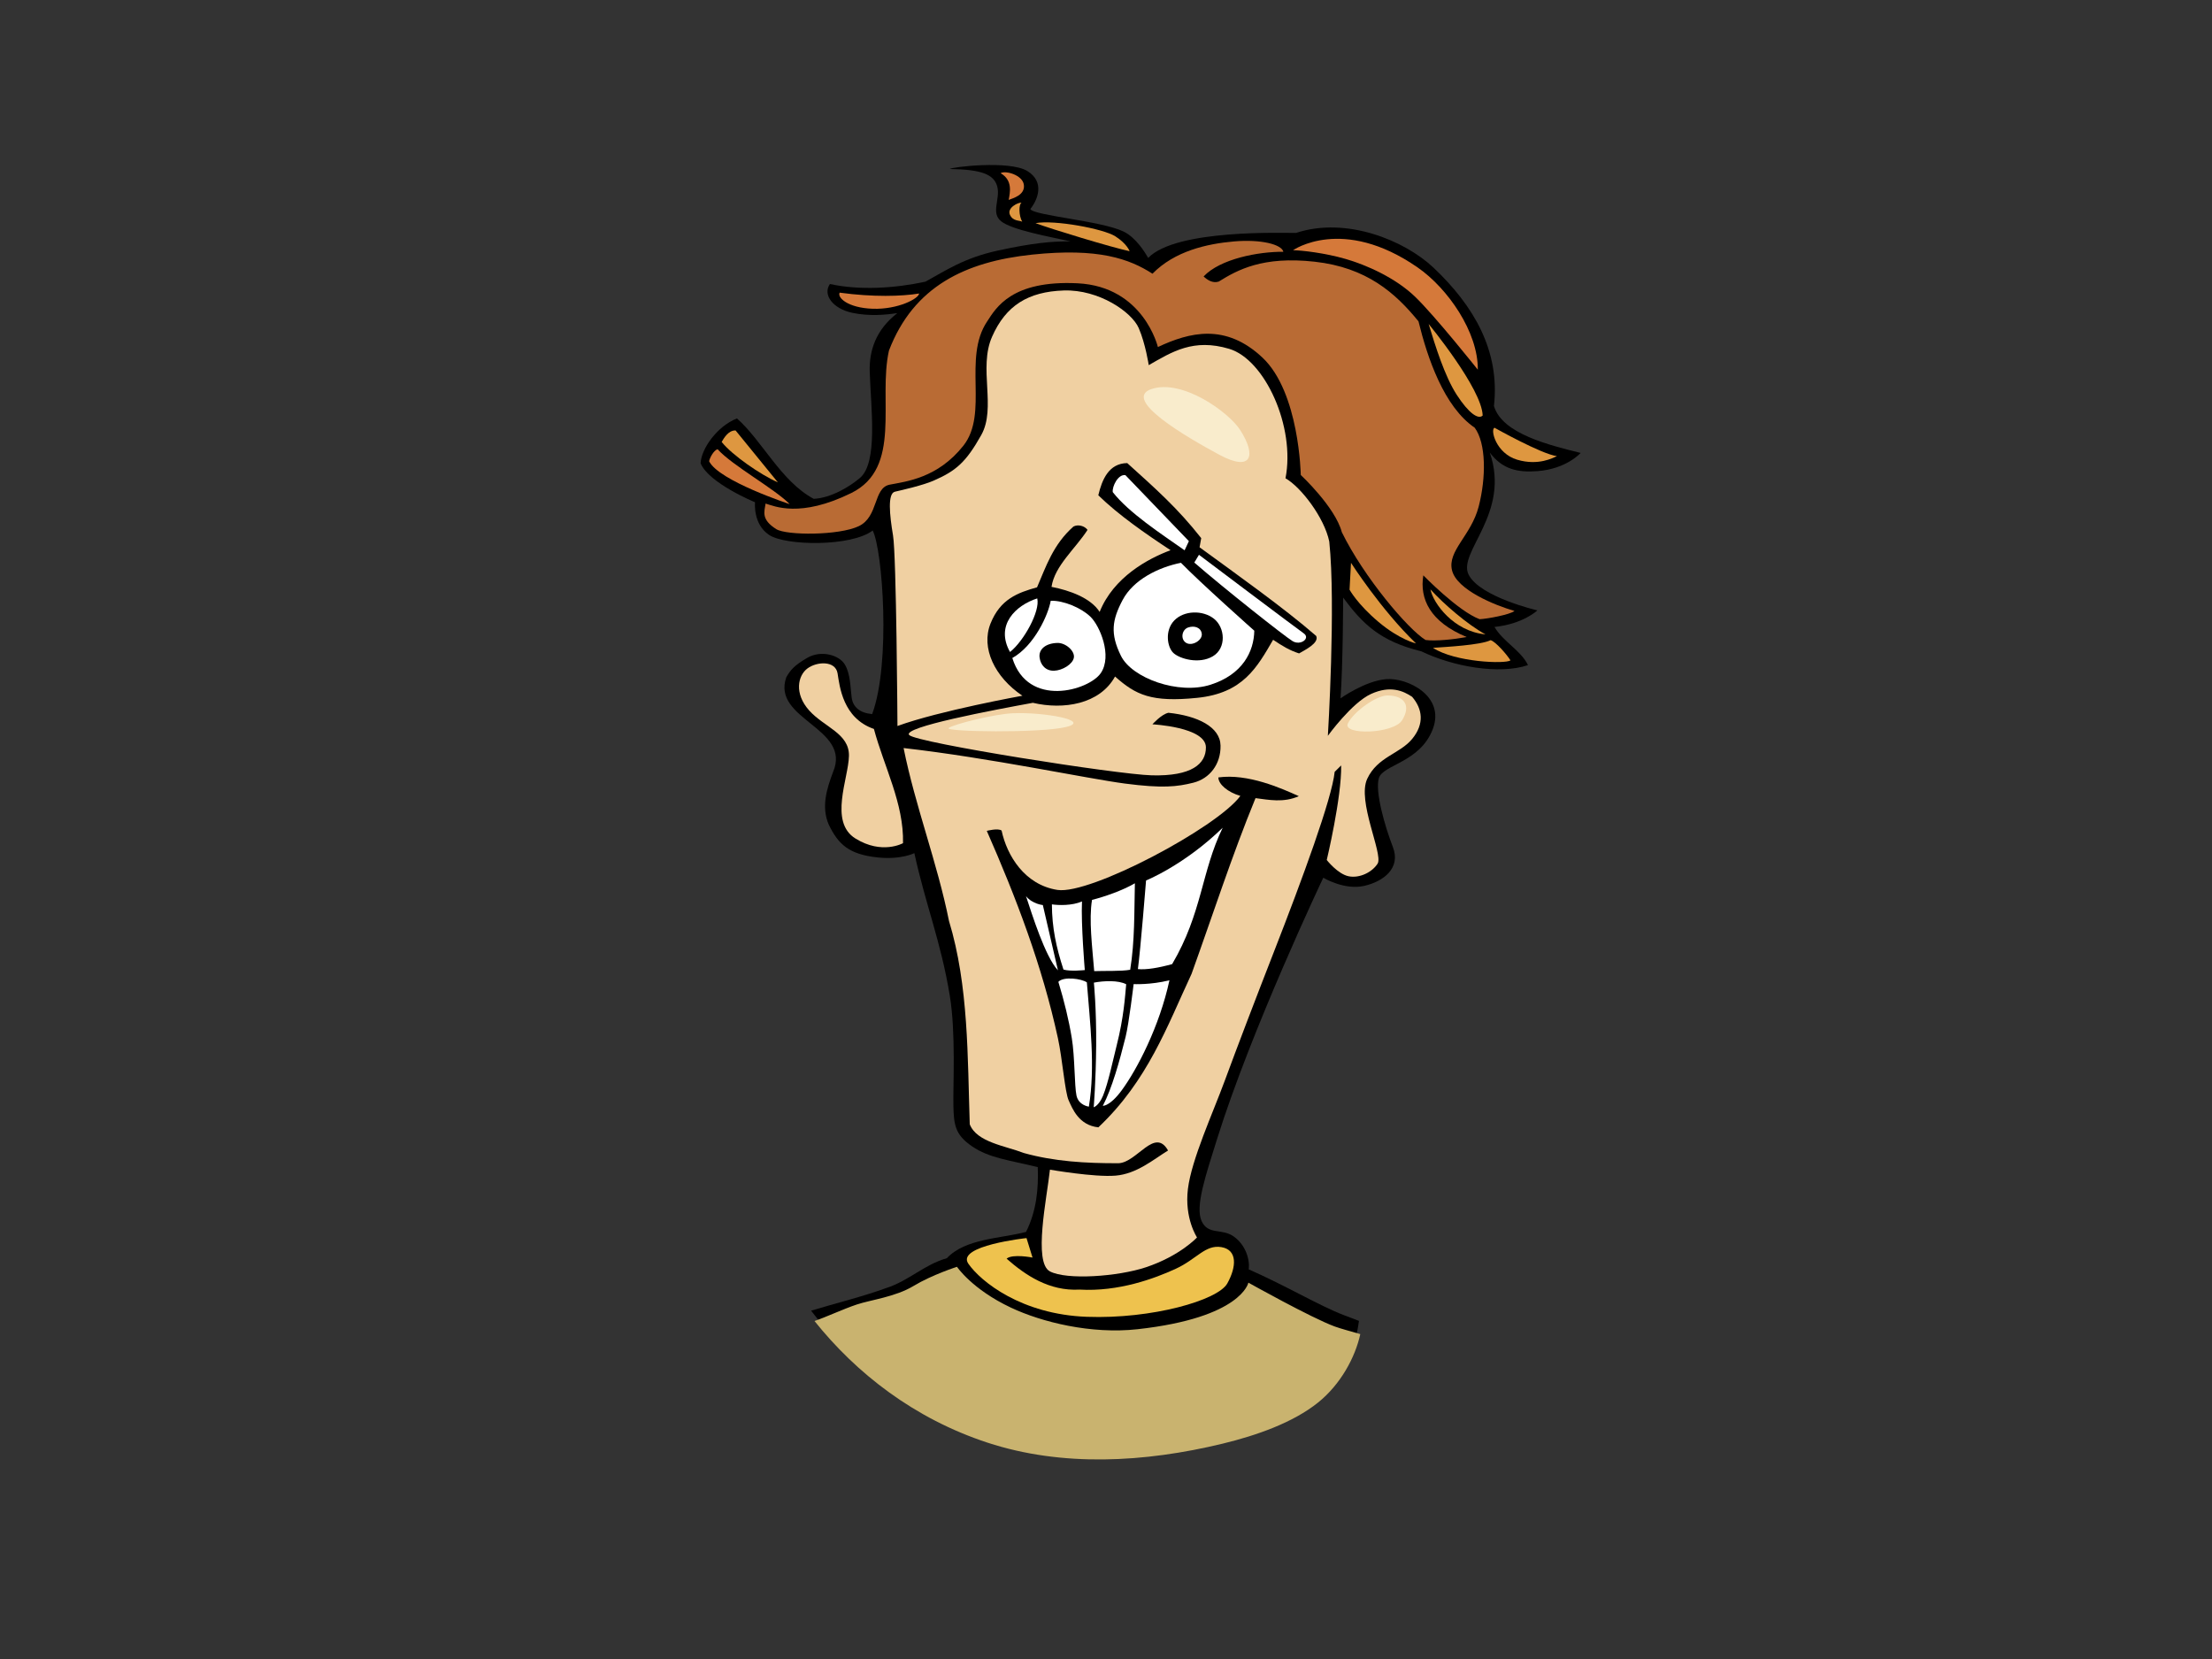 <?xml version="1.0" encoding="utf-8"?>
<!-- Generator: Adobe Illustrator 17.0.0, SVG Export Plug-In . SVG Version: 6.00 Build 0)  -->
<!DOCTYPE svg PUBLIC "-//W3C//DTD SVG 1.1//EN" "http://www.w3.org/Graphics/SVG/1.1/DTD/svg11.dtd">
<svg version="1.1" id="Layer_1" xmlns="http://www.w3.org/2000/svg" xmlns:xlink="http://www.w3.org/1999/xlink" x="0px" y="0px"
	 width="800px" height="600px" viewBox="0 0 800 600" enable-background="new 0 0 800 600" xml:space="preserve">
<rect x="0" y="0" width="800" height="600" fill="#333333" stroke="none"/>
<g>
	<path d="M556.207,170.377c-7.445,0.593-12.854-0.692-17.406-6.698c7.637,22.112-11.773,36.023-7.653,44.158
		c4.129,8.131,24.872,12.918,24.872,12.918s-5.152,4.92-15.512,5.988c3.054,5.322,9.502,8.421,12.114,13.81
		c-10.38,3.497-27.038,0.576-38.572-4.989c-14.869-3.635-21.141-9.821-28.28-19.422c0,0-0.054,24.292-0.953,36.427
		c0,0,8.837-6.302,16.476-6.943c7.632-0.64,21.503,6.073,16.884,18.096c-4.615,12.025-17.934,12.814-19.466,17.623
		c-1.532,4.81,2.166,17.553,5.055,25.039c2.9,7.484-3.232,12.381-10.417,14.012c-7.182,1.631-14.765-2.954-14.765-2.954
		s-25.974,54.656-38.455,94.626c-4.024,12.887-7.956,24.317-5.557,29.533c2.386,5.221,7.339,2.478,11.721,5.661
		c4.391,3.185,5.797,8.569,5.308,11.805c14.156,6.272,25.492,13.148,34.399,16.559c1.849,0.709,3.694,1.419,5.487,2.089
		c-1.363,10.086-5.154,20.082-14.701,27.77c-9.093,7.329-21.332,11.702-33.453,14.635c-28.308,6.857-59.014,9.416-85.943,0.6
		c-28.088-9.198-48.645-26.415-64.044-46.699c9.197-2.782,18.454-5.011,27.321-8.239c7.873-2.518,13.59-8.415,21.775-10.742
		c6.745-7.151,19.299-7.044,28.638-9.508c3.778-7.483,4.556-15.747,4.235-23.427c-10.405-2.545-17.533-3.271-23.73-7.494
		c-6.198-4.224-6.623-7.827-6.779-14.853c-0.159-7.024,0.93-26.125-1.313-39.737c-3.228-19.575-8.703-32.679-12.807-51.476
		c0,0-4.756,2.454-13.233,1.562c-10.521-1.106-14.265-4.778-17.721-11.861c-2.809-6.479-0.67-13.087,1.546-19.022
		c6.865-16.018-22.361-18.924-16.891-34.323c1.467-2.443,2.585-4.091,7.585-6.989c4.998-2.9,11.478-1.025,13.554,2.381
		c2.085,3.406,2.03,8.63,2.494,12.034c0.471,3.401,2.99,5.547,7.408,5.933c6.816-18.374,3.78-59.429,0.19-66.392
		c-7.762,5.91-31.39,5.551-37.393,1.64c-6.003-3.908-5.156-11.858-5.156-11.858s-16.764-6.895-19.688-14.12
		c0.254-5.25,5.96-13.355,13.142-16.203c9.108,8.006,15.928,22.759,27.76,29.08c6.383-0.299,13.121-4.503,16.72-7.546
		c6.63-5.607,3.948-25.358,3.543-38.433c-0.231-7.543,2.168-15.12,9.993-21.194c-4.473,0.679-10.15,1.175-16.234-0.085
		c-7.096-1.471-10.86-6.57-8.151-10.43c10.779,2.357,23.525,1.532,34.516-0.841c7.25-3.936,13.825-8.56,26.171-11.246
		c12.655-2.758,19.385-3.367,26.295-3.346c-8.083-1.772-21.25-4.177-25.064-7.257c-3.823-3.078-0.256-7.984-1.378-12.471
		c-1.127-4.486-5.686-6.257-17.184-6.438c0.788-0.773,21.587-3.164,27.979,0.7c6.39,3.865,3.941,10.277,1.143,13.786
		c1.15,2.36,25.643,4.241,33.686,8.118c4.618,2.227,7.834,7.697,8.948,9.549c10.129-10.5,49.111-8.974,53.476-9.036
		c18.248-6.013,39.337,2.773,49.707,12.577c14.473,13.684,24.106,29.941,21.859,50.021c2.938,10.093,20.231,14.198,31.352,16.972
		C571.656,163.803,566.653,169.545,556.207,170.377z"/>
	<path fill="#C9B36F" d="M476.731,507.215c-9.09,7.329-22.413,11.964-34.534,14.897c-28.307,6.856-58.055,8.478-84.986-0.338
		c-26.605-8.716-47.529-25.118-62.64-44.015c4.027-1.347,10.392-4.332,15.294-5.968c5.104-1.703,13.934-2.722,20.58-6.738
		c6.648-4.016,15.661-6.898,15.661-6.898s5.435,8.132,19.491,14.756c11.213,5.29,29.05,9.671,45.789,7.819
		c37.71-4.175,40.107-16.845,40.107-16.845s22.723,12.731,31.23,15.856c2.239,0.821,6.326,1.897,9.244,2.758
		C490.112,490.983,484.82,500.701,476.731,507.215z"/>
	<path fill="#D5793A" d="M361.891,62.642c4.45,2.552,3.395,6.988,2.918,9.658c1.675-0.647,5.924-1.776,5.493-5.418
		C369.873,63.238,363.512,61.542,361.891,62.642z"/>
	<path fill="#DE9740" d="M365.239,77.639c1.087,2.489,3.515,1.984,4.457,2.551c-1.247-2.162-1.317-6.315-0.222-6.899
		C368.27,73.126,364.155,75.151,365.239,77.639z"/>
	<path fill="#DE9740" d="M374.506,80.703c5.498,2.074,27.755,8.841,34.036,10.145c0,0-0.91-2.664-5.188-5.392
		C399.079,82.729,381.362,79.439,374.506,80.703z"/>
	<path fill="#B96B34" d="M321.499,126.806c-4.009,17.949,4.894,42.392-13.617,51.504c-18.509,9.108-27.832,4.73-31.003,3.812
		c-0.435,2.976-1.693,5.741,3.862,9.243c3.669,2.312,22.696,2.357,29.869-1.083c7.182-3.445,5.165-13.828,11.157-14.996
		c5.996-1.169,17.334-2.354,26.632-14.072c9.301-11.721-0.326-31.644,8.613-44.956c3.21-4.917,8.846-14.984,32.724-13.801
		c23.88,1.184,29.029,23.051,29.029,23.051c11.435-5.353,24.487-8.738,37.848,3.847c13.35,12.586,13.828,42.426,13.828,42.426
		s12.44,11.577,14.849,20.685c7.959,16.28,24.007,35.198,30.29,38.996c3.558,0.487,10.224-0.213,14.867-1.067
		c-13.307-5.512-17.056-13.845-15.686-22.318c0,0,12.612,12.982,20.349,15.859c2.619-0.083,11.03-1.649,12.628-2.974
		c-7.169-2.077-20.849-7.624-22.592-14.69c-1.738-7.067,6.913-12.55,9.633-23.032c2.719-10.479,2.739-22.916-1.43-28.552
		c-11.094-7.541-17.087-25.21-20.327-38.458c-8.332-10.251-18.721-19.494-37.563-21.581c-18.844-2.085-27.891,2.981-34.686,7.187
		c-2.25,0.718-4.163-0.642-5.469-1.853c6.007-6.382,19.797-8.99,28.853-8.925c-0.604-2.651-8.056-4.59-17.852-3.743
		c-9.79,0.85-21.426,3.458-29.491,11.674c-8.339-5.363-19.503-9.43-43.536-6.904C349.245,94.613,330.415,103.511,321.499,126.806z"
		/>
	<path fill="#D5793A" d="M467.654,90.491c3.191,0.062,11.385,0.963,18.961,3.148c7.578,2.184,18.013,6.802,25.152,13.658
		c7.139,6.853,22.705,26.412,22.705,26.412c0.136-13.634-10.869-29.434-21.775-36.989C485.552,77.911,467.654,90.491,467.654,90.491
		z"/>
	<path fill="#D5793A" d="M303.679,105.842c-0.962,1.7,2.829,5.514,11.969,5.822c9.136,0.306,16.678-3.692,16.759-5.517
		C326.196,107.186,315.75,107.495,303.679,105.842z"/>
	<path fill="#F0D0A2" d="M358.781,121.812c-4.987,11.364,1.65,25.666-3.914,35.559c-5.561,9.893-9.149,12.922-17.194,16.452
		c-3.875,1.701-11.327,3.386-14.022,4.012c-2.696,0.625-1.922,8.417-0.679,15.798c1.243,7.378,1.607,68.932,1.607,68.932
		c15.15-5.533,45.189-10.945,45.189-10.945c-10.057-6.764-15.052-17.286-11.535-26.103c3.513-8.82,9.774-11.14,16.829-13.108
		c3.21-7.417,5.767-15.434,13.162-21.982c1.641-0.875,4.049-0.25,5.095,1.215c-4.439,6.879-11.881,12.977-13.024,20.602
		c6.562,1.27,14.185,4.002,17.406,9.066c5.018-12.58,17.553-19.32,25.655-22.319c-9.081-5.972-18.891-12.784-26.141-19.874
		c1.347-5.639,3.769-11.533,10.464-11.641c10.448,9.434,18.226,16.306,26.757,27.143l-0.6,3.305
		c13.092,9.576,30.485,21.882,42.185,32.076c1.182,2.584-4.287,5.182-6.195,6.314c-3.495-1.127-5.908-2.615-9.387-4.93
		c-5.826,9.995-10.863,19.299-27.423,20.994c-16.569,1.693-22.248-1.028-29.747-7.711c-5.514,10.044-18.681,12.119-29.72,9.509
		c-13.735,2.515-47.651,8.838-44.704,11.678c2.945,2.843,75.06,14.222,87.695,14.556c14.462,0.378,19.631-4.143,19.593-10.138
		c-0.05-7.341-19.344-8.314-19.344-8.314s3.235-3.649,5.802-4.175c10.519,1.104,18.706,5.095,18.832,11.864
		c0.127,6.767-3.957,11.946-9.812,13.42c-5.865,1.473-11.155,2.097-24.776,0.316c-13.62-1.786-48.704-9.282-80.04-12.846
		c4.231,21.061,12.184,41.462,16.417,62.523c7.146,23.444,6.702,49.371,7.513,73.56c2.526,6.511,12.884,7.787,19.613,10.396
		c10.856,3.033,22.309,3.727,34.263,3.677c6.668-0.334,13.04-13.116,17.841-4.602c-5.441,3.361-11.351,8.453-18.984,9.091
		c-7.637,0.64-23.731-2.157-23.731-2.157c-1.127,10.31-6.089,33.592-0.013,36.79c6.08,3.194,24.575,1.879,34.7-1.485
		c12.363-4.117,18.502-10.796,18.502-10.796s-4.606-6.874-3.291-17.54c1.306-10.663,9.04-27.488,13.355-39.218
		c4.314-11.728,11.313-30.044,17.798-46.661c10.279-26.351,20.926-55.247,21.922-64.968l2.347-2.319
		c0.201,11.551-5.211,34.202-5.211,34.202s3.952,5.072,7.907,5.878c3.952,0.811,8.574-1.464,10.534-4.645
		c1.904-3.629-7.553-22.608-3.798-30.613c3.748-8.011,11.77-8.947,16.272-14.44c4.509-5.495,3.678-10.874-0.041-15.203
		c-3.167-2.123-7.825-4.226-14.831-1.049c-6.996,3.175-15.641,15.152-15.641,15.152s2.913-47.396,0.507-70.259
		c-1.777-8.642-10.201-19.68-15.831-22.875c3.649-18.588-7.442-42.956-20.36-46.818c-12.918-3.863-20.623,1.04-29.098,5.898
		c0,0-1.154-7.694-3.624-13.416c-2.467-5.725-14.324-14.022-27.14-13.587C371.892,105.489,363.77,110.448,358.781,121.812z"/>
	<path fill="#DE9740" d="M516.691,117.182c2.395,7.889,5.795,18.867,10.145,25.586c4.357,6.722,7.825,9.061,9.393,7.514
		C535.958,140.552,516.691,117.182,516.691,117.182z"/>
	<path fill="#DE9740" d="M260.998,159.831c3.771,4.774,14.179,11.934,20.326,14.613l-15.279-18.752
		C263.401,155.553,261.729,158.605,260.998,159.831z"/>
	<path fill="#D5793A" d="M256.477,166.827c3.461,7.083,29.132,15.497,29.132,15.497c-5.629-5.692-20.718-13.91-26.085-19.859
		C258.112,162.859,256.634,165.674,256.477,166.827z"/>
	<path fill="#FFFFFF" d="M402.445,177.981c5.842,7.482,17.397,15.021,25.985,21.046l1.546-3.313l-22.952-23.871
		C404.371,171.401,402.168,175.956,402.445,177.981z"/>
	<path fill="#DE9740" d="M548.722,166.265c7.66,2.265,12.979-0.677,14.366-1.296c-5.623-0.722-22.576-10.267-22.576-10.267
		C538.898,155.332,541.055,164,548.722,166.265z"/>
	<path fill="#FFFFFF" d="M406.037,216.95c-3.839,7.235-4.599,12.197-0.627,20.248c3.968,8.055,20.777,14.158,32.407,10.439
		c11.641-3.722,15.682-12.027,15.815-19.533c0,0-19.462-17.291-26.522-24.563C418.839,205.199,409.875,209.714,406.037,216.95z"/>
	<path fill="#FFFFFF" d="M431.936,203.458c10.835,9.416,32.656,26.669,35.544,28.416c2.884,1.746,6.58-1.037,4.02-2.823
		c-2.553-1.785-37.88-28.4-37.88-28.4L431.936,203.458z"/>
	<path fill="#FFFFFF" d="M366.12,237.977c5.656,18.236,27.692,11.722,31.981,5.477c4.289-6.246-0.351-17.178-3.751-20.428
		c-3.4-3.253-9.747-5.895-14.342-5.754C379.164,222.209,374.126,233.499,366.12,237.977z"/>
	<path fill="#FFFFFF" d="M365.282,235.807c4.966-3.938,10.978-14.75,9.851-19.384C367.371,218.903,359.836,226.054,365.282,235.807z
		"/>
	<path fill="#DE9740" d="M488.61,203.553c-0.197,3.254-0.527,9.716-0.527,9.716s2.78,5.173,10.464,11.653
		c7.691,6.482,13.581,7.787,13.581,7.787C499.44,220.508,488.61,203.553,488.61,203.553z"/>
	<path d="M424.688,224.402c-3.515,3.648-2.551,9.693-0.292,11.773c2.261,2.082,9.206,4.134,14.224,1.192
		c5.018-2.939,4.47-10.443,0.403-13.614C434.962,220.579,428.199,220.753,424.688,224.402z"/>
	<path fill="#F0D0A2" d="M292.626,256.921c5.473,6.126,14.57,8.299,14.407,16.465c-0.161,8.168-7.302,23.86,2.322,29.852
		c9.627,5.988,17.23,1.704,17.23,1.704c0.344-14.338-6.87-27.668-10.523-41.308c-11.254-3.893-12.39-15.406-13.142-20.089
		c-0.754-4.683-7.44-4.355-10.897-1.794C288.569,244.316,287.157,250.793,292.626,256.921z"/>
	<path fill="#FFFFFF" d="M428.993,232.502c2.171,1.311,5.924-0.957,5.65-3.273c-0.274-2.318-2.707-3.074-4.962-2.285
		C427.425,227.729,426.829,231.194,428.993,232.502z"/>
	<path d="M375.97,237.716c0.333,2.832,2.261,4.953,5.26,4.859c3.004-0.094,6.759-2.363,7.153-4.757
		c0.387-2.393-2.979-5.387-5.992-5.293C378.076,232.657,375.636,234.887,375.97,237.716z"/>
	<path fill="#DE9740" d="M517.34,213.159c0.98,4.965,8.318,15.181,19.919,16.277C530.926,226.027,522.116,218.447,517.34,213.159z"
		/>
	<path fill="#DE9740" d="M518.25,234.296c7.936,5.22,26.155,5.9,28.036,4.542c-1.227-2.01-5.389-6.843-7.191-7.31
		C535.507,233.313,522.881,233.975,518.25,234.296z"/>
	<path d="M440.639,281.162c0.007,2.493,3.452,5.39,7.959,6.685c-8.37,11.423-54.313,35.84-66.162,34.004
		c-11.845-1.84-18.249-12.388-20.193-21.464c-1.288-0.982-5.356,0.109-5.356,0.109c10.596,24.102,20.016,48.732,25.727,74.987
		c1.605,7.359,2.526,19.513,3.882,22.485c1.356,2.969,3.651,8.997,10.745,9.749c17.848-16.861,24.858-36.528,33.701-55.501
		c7.694-21.337,14.521-42.571,23.131-63.559c4.753,0.592,10.122,1.755,15.663-0.712C463.358,285.061,451.325,279.7,440.639,281.162z
		"/>
	<path fill="#FFFFFF" d="M414.489,318.437c0,0-2.015,25.134-2.954,32.051c3.069,0.293,7.526-0.456,12.393-1.812
		c10.894-18.504,10.528-33.421,18.28-49.318C428.314,312.876,414.489,318.437,414.489,318.437z"/>
	<path fill="#FFFFFF" d="M371.077,324.128c2.078,6.277,6.94,21.934,11.546,26.815c-2.026-8.633-5.468-23.62-5.468-23.62
		S373.424,326.982,371.077,324.128z"/>
	<path fill="#FFFFFF" d="M394.945,325.46c-1.19,7.179,0.086,16.973,0.79,25.762c3.194-0.15,9.88,0.104,13.013-0.495
		c1.691-10.413,1.449-21.034,1.698-31.276C406.077,322.01,399.685,324.247,394.945,325.46z"/>
	<path fill="#FFFFFF" d="M380.432,327.078c0.034,8.463,1.56,15.535,4.185,23.574c2.438,0.757,7.714,0.187,7.714,0.187
		s-1.399-16.687-1.018-24.818C387.704,327.582,382.863,327.432,380.432,327.078z"/>
	<path fill="#FFFFFF" d="M382.775,355.098c2.137,7.065,3.764,13.709,4.857,20.36c1.113,6.757,0.935,17.177,1.691,20.755
		c0.76,3.578,4.482,4.019,4.482,4.019c2.388-14.354,0.391-30.553-0.727-44.943C391.172,353.923,384.579,353.067,382.775,355.098z"/>
	<path fill="#FFFFFF" d="M395.618,355.382c0,0,0.93,9.323,0.831,22.696c-0.113,13.377-0.899,22.377-0.899,22.377
		s1.847-0.496,3.379-4.196c1.867-4.538,3.594-12.87,4.978-18.348c2.519-9.95,2.974-17.456,3.395-21.944
		C404.504,354.48,399.239,354.693,395.618,355.382z"/>
	<path fill="#FFFFFF" d="M409.991,355.914c0,0-1.689,14.215-2.902,19.089c-2.216,8.894-4.934,18.647-8.237,24.932
		c0,0,2.506,0.23,6.761-5.514c5.634-7.61,13.753-23.266,17.332-39.892C416.089,356.241,409.991,355.914,409.991,355.914z"/>
	<path fill="#EEC24E" d="M350.219,457.036c4.545,6.527,19.262,18.337,42.832,19.206c23.577,0.873,47.439-5.993,50.818-12.063
		c3.372-6.071,3.692-12.156-2.139-13.141c-5.835-0.985-8.896,4.338-16.528,7.846c-7.633,3.506-20.652,8.343-34.745,7.512
		c-11.014,0.62-19.575-5.18-26.406-11.183c2.116-1.839,9.376-0.396,9.376-0.396l-2.175-7.047
		C371.251,447.769,345.676,450.506,350.219,457.036z"/>
	<path fill="#F9ECCC" d="M366.299,257.956c-6.653,0.282-21.522,3.991-23.219,5.35c-1.702,1.361,33.02,1.904,42.439-0.367
		C394.939,260.666,377.792,257.469,366.299,257.956z"/>
	<path fill="#F9ECCC" d="M501.935,251.519c-4.056-0.078-12.35,5.809-14.455,10.115c-2.101,4.307,16.476,3.855,19.613-1.155
		C510.231,255.47,508.286,251.639,501.935,251.519z"/>
	<path fill="#F9ECCC" d="M448.486,155.46c-4.172-6.451-20.804-18.424-31.934-14.791c-11.121,3.633,12.488,17.376,24.423,23.795
		C452.914,170.887,454.415,164.62,448.486,155.46z"/>
</g>
</svg>
